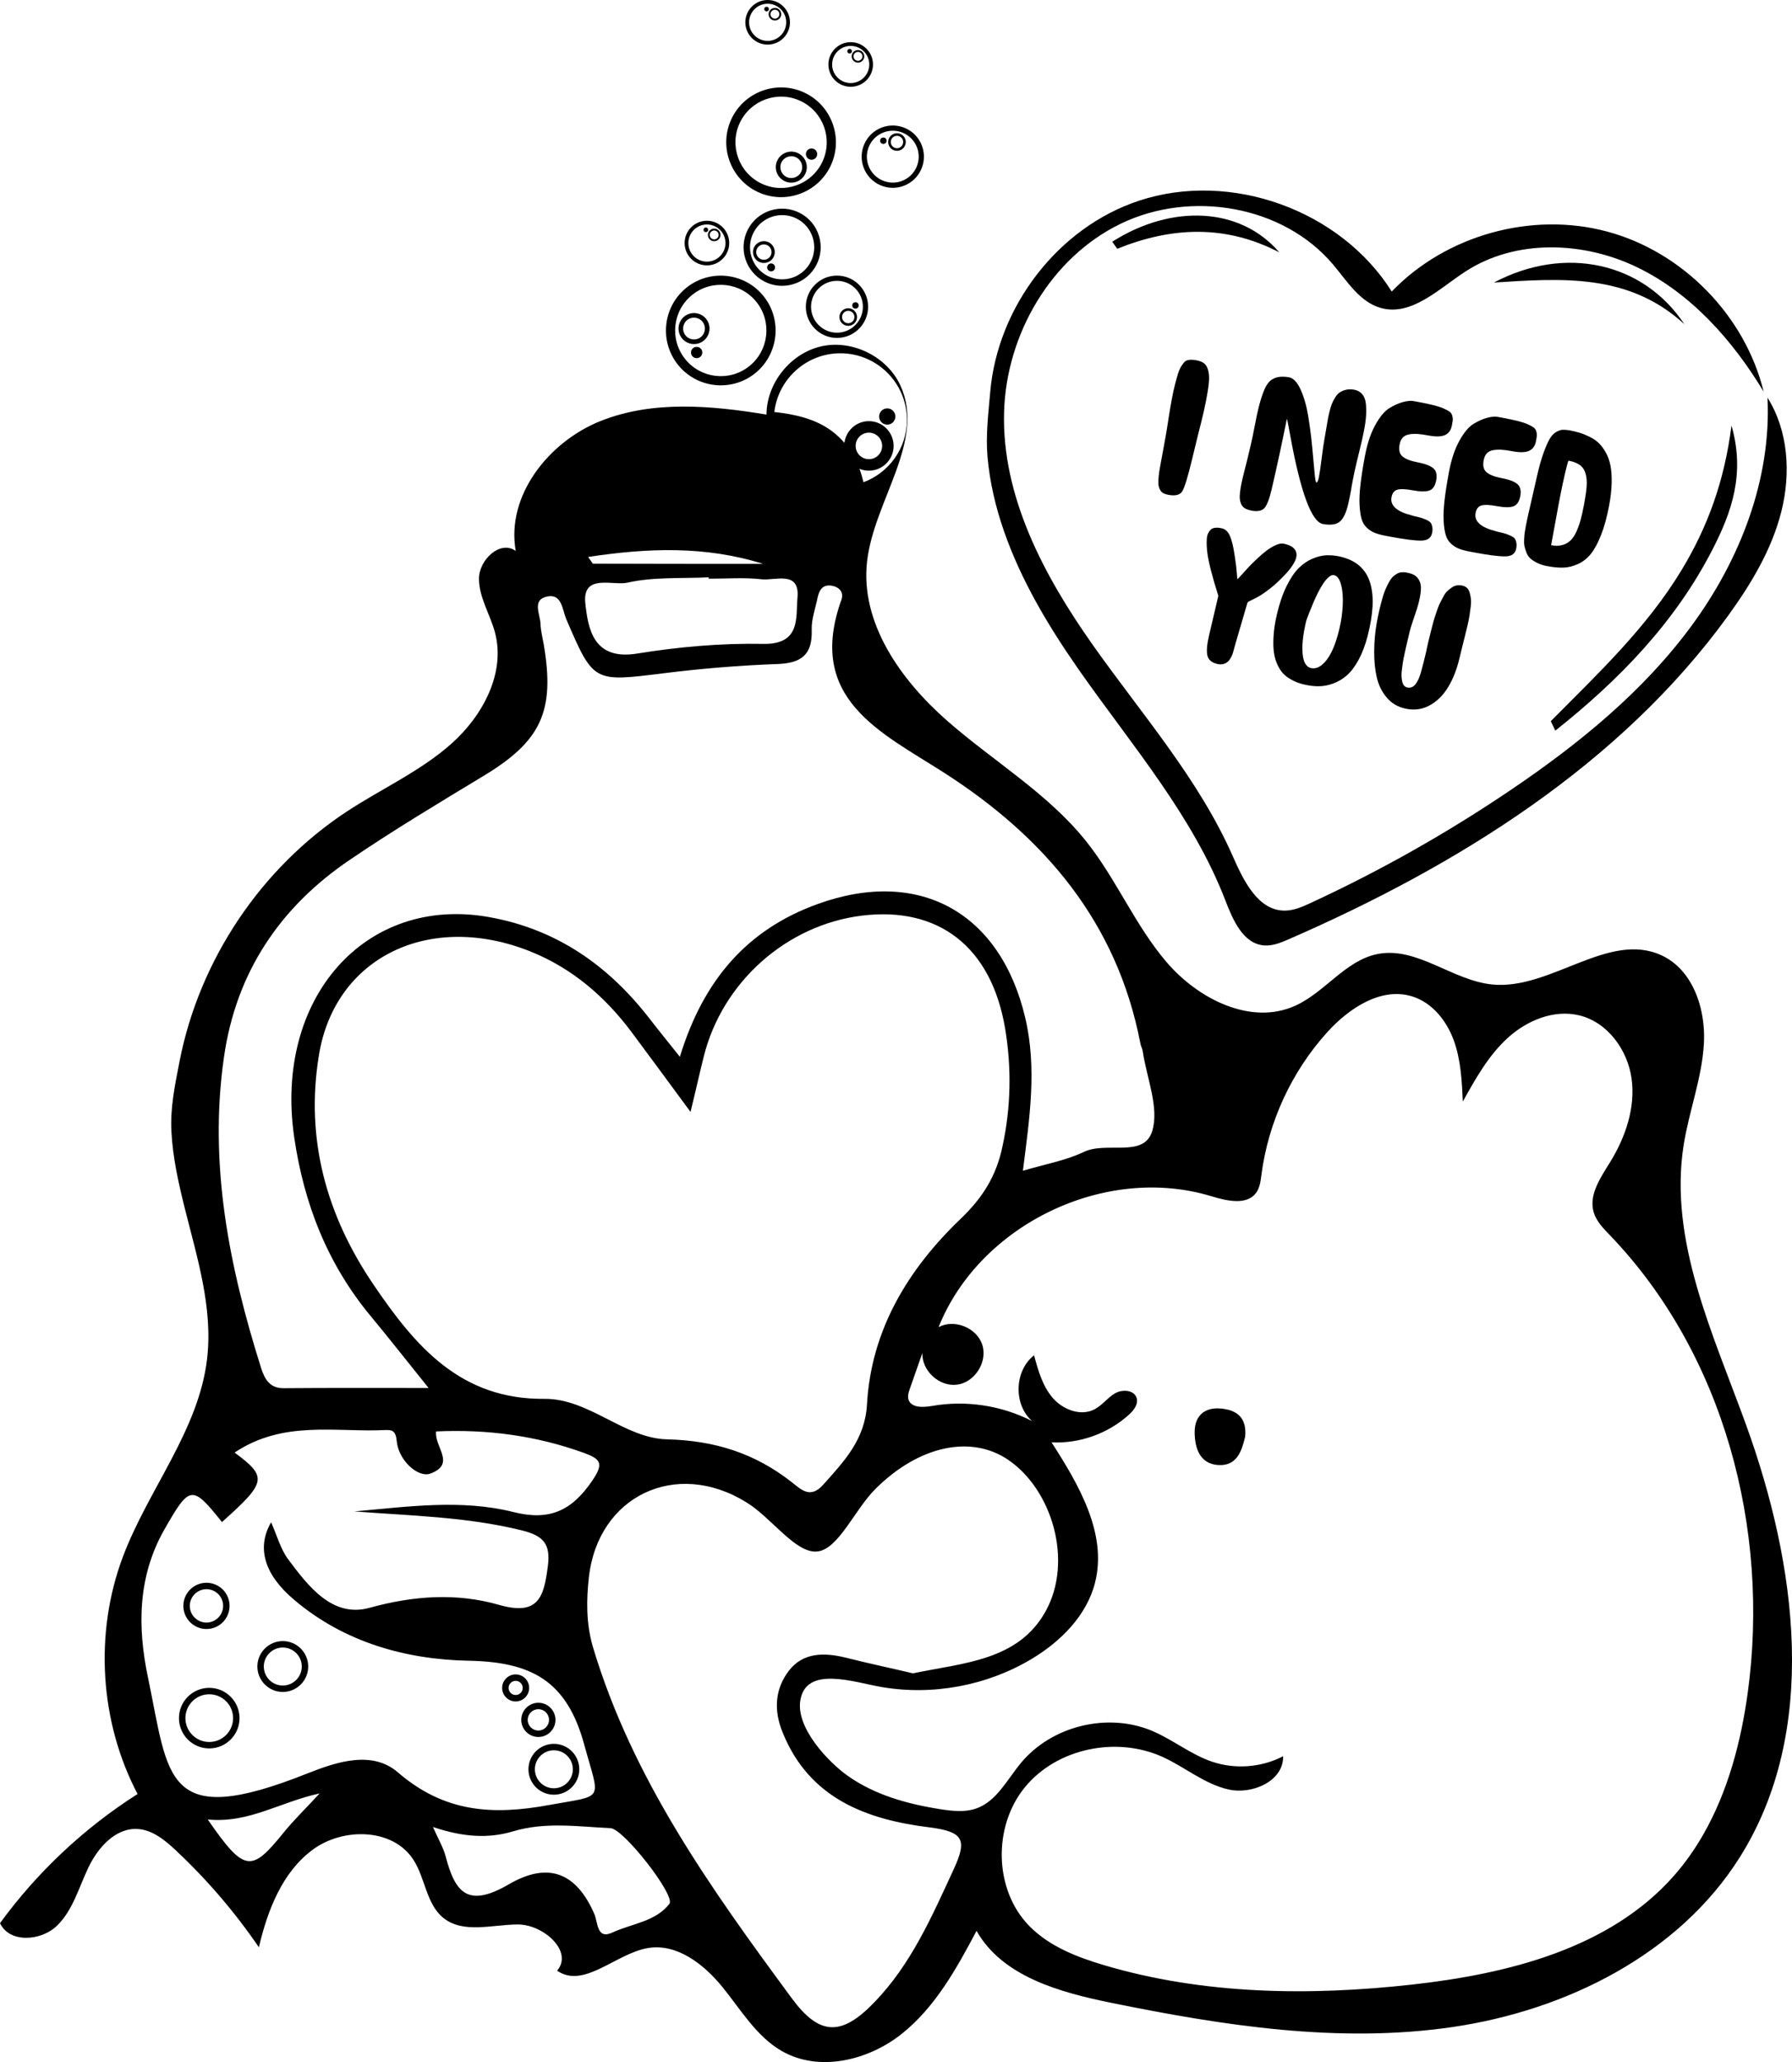 <?xml version="1.0" encoding="utf-8"?>
<!-- Generator: Adobe Illustrator 17.0.0, SVG Export Plug-In . SVG Version: 6.00 Build 0)  -->
<!DOCTYPE svg PUBLIC "-//W3C//DTD SVG 1.1//EN" "http://www.w3.org/Graphics/SVG/1.1/DTD/svg11.dtd">
<svg version="1.1" id="Layer_1" xmlns="http://www.w3.org/2000/svg" xmlns:xlink="http://www.w3.org/1999/xlink" x="0px" y="0px"
	 width="156.519px" height="180px" viewBox="21.74 10 156.519 180" enable-background="new 21.74 10 156.519 180"
	 xml:space="preserve">
<path d="M168.988,95.151c-0.55-0.742-1.251-1.352-2.111-1.752c-4.645-2.158-9.691,3.039-14.789,2.541
	c-3.481-0.34-6.576-3.331-10.01-2.664c-2.818,0.547-4.615,3.361-7.236,4.53c-3.862,1.723-8.442-0.596-11.197-3.805
	s-4.388-7.241-7.025-10.548c-3.36-4.214-8.141-7.01-12.188-10.568s-7.571-8.536-6.958-13.89c0.607-5.302,5.143-10.508,2.906-15.353
	c-1.159-2.509-4.168-4.007-6.868-3.418c-2.7,0.588-4.814,3.203-4.824,5.966c-4.828-0.797-9.937-1.252-14.484,0.558
	c-4.547,1.81-8.275,6.529-7.418,11.347c-1.336-0.98-3.207,0.758-3.21,2.415s0.99,3.136,1.407,4.74
	c0.914,3.514-1.072,7.215-3.779,9.636c-2.707,2.421-6.085,3.933-9.123,5.922c-7.537,4.933-12.938,13.003-14.658,21.842
	c-0.401,2.061-0.821,4.015-0.71,6.134c0.117,2.239,0.606,4.441,1.147,6.611c1.073,4.31,2.495,8.731,1.967,13.228
	c-0.734,6.254-5.15,11.397-7.361,17.293c-2.499,6.665-2.018,14.385,1.289,20.688c-4.66,2.965-8.757,6.81-12.013,11.272
	c0.819,1.757,3.569,1.578,4.965,0.233s1.912-3.329,2.748-5.078c0.835-1.749,2.373-3.49,4.308-3.374
	c1.293,0.077,2.377,0.97,3.323,1.855c2.723,2.546,5.164,5.392,7.266,8.47c0.756-3.22,2.03-6.538,4.687-8.508
	c2.657-1.969,7.01-1.911,8.807,0.865c1.049,1.62,1.121,3.882,2.628,5.087c1.74,1.391,4.264,0.573,6.491,0.565s4.88,2.34,3.435,4.035
	c2.344,1.618,5.114-1.494,7.921-1.974c2.533-0.433,4.891,1.401,6.513,3.394s2.978,4.334,5.211,5.605
	c3.247,1.848,7.522,0.818,10.448-1.505s4.793-5.696,6.541-8.997c2.262,3.99,7.255,5.362,11.75,6.278
	c9.812,2,19.903,3.569,29.812,2.12s19.732-6.322,25.081-14.787c6.978-11.044,5.017-25.533,0.56-37.813
	c-2.876-7.923-6.753-16.056-5.442-24.383c0.47-2.983,1.602-5.859,1.77-8.874C170.677,99.02,170.189,96.771,168.988,95.151z
	 M95.141,40.839c3.206,0,5.813,2.608,5.813,5.813c0,2.494-1.582,4.621-3.794,5.444c-0.096-0.403-0.211-0.795-0.351-1.173
	c0.253,0.105,0.53,0.164,0.821,0.164c1.192,0,2.162-0.97,2.162-2.162s-0.97-2.162-2.162-2.162c-1.1,0-2.001,0.829-2.135,1.894
	c-0.312-0.362-0.664-0.701-1.074-1.01c-1.439-1.081-3.239-1.488-5.049-1.682C89.715,43.083,92.169,40.839,95.141,40.839z
	 M96.474,48.926c0-0.639,0.52-1.158,1.158-1.158s1.158,0.52,1.158,1.158s-0.52,1.158-1.158,1.158
	C96.993,50.083,96.474,49.564,96.474,48.926z M88.396,59.222c-4.948,0-9.895,0-14.843-0.017c-0.069,0-0.121-0.155-0.448-0.586
	C78.329,57.826,83.328,57.636,88.396,59.222z M76.553,60.86c2.276-0.517,4.723-0.345,7.085-0.465v0.121
	c1.552,0,3.103-0.121,4.637,0.052c1.19,0.121,3.327-0.776,3.12,1.586c-0.155,1.724,0.31,4.12-3,4.051
	c-3.672-0.069-7.378,0.259-10.998,0.845c-3.81,0.621-4.292-2.12-4.534-4.396C72.588,60.033,75.295,61.153,76.553,60.86z
	 M41.299,102.303c1.052-7.413,4.896-13.136,11.033-17.273c3.758-2.551,7.637-4.879,11.516-7.223
	c5.137-3.069,6.395-5.672,5.378-11.585c-0.103-0.586-0.259-1.172-0.276-1.776c-0.034-0.845-0.776-2.103,0.604-2.379
	c1.258-0.241,1.293,1.121,1.638,1.965c2.396,5.568,2.379,5.499,8.499,4.741c3.31-0.414,6.654-0.69,9.999-0.81
	c2.103-0.086,3.017-0.862,2.948-2.982c-0.034-0.931,0.327-1.879,0.517-2.827c0.138-0.621,0.414-1.138,1.189-1.034
	c0.672,0.103,1.138,0.552,0.879,1.258c-3.086,8.637,3.448,11.533,8.964,15.067c8.792,5.637,15.118,13.067,17.153,23.617
	c0.035,0.241,0.172,0.448,0.207,0.69c0.345,2.344,1.465,4.948,0.827,6.999c-0.741,2.362-3.999,0.845-5.982,1.81
	c-1.551,0.741-3.327,1.052-5.309,1.638c0.586-4.62,1.241-8.93,0.207-13.343c-2.155-9.171-9.223-13.153-18.118-9.947
	c-6.172,2.224-9.999,6.637-12.05,13.343c-1.069-1.345-1.913-2.379-2.724-3.431c-3.586-4.586-8.068-7.706-13.895-8.757
	c-10.826-1.965-18.842,7.051-17.067,19.204c0.845,5.792,2.896,11.05,6.654,15.584c1.517,1.827,2.965,3.672,5.086,6.31
	c-4.689,0-8.671-0.017-12.653,0.017c-1.241,0.017-1.672-0.828-1.965-1.724C41.765,120.61,39.955,111.646,41.299,102.303z
	 M109.29,110.112c-0.534,2.551-1.724,4.448-3.655,6.292c-4.569,4.379-7.809,9.671-8.171,16.205c-0.173,3.051-2,4.965-3.844,7.016
	c-1.103,1.224-1.896,0.414-2.724-0.241c-3.207-2.517-6.706-3.637-10.895-3.741c-3.741-0.086-6.809-3.568-10.705-3.534
	c-7.344,0.069-11.291-4.603-14.929-9.964c-4.137-6.085-5.965-12.739-4.775-20.014c1.379-8.585,9.671-12.602,18.497-9.068
	c3.637,1.465,6.516,3.948,8.843,7.068c1.552,2.086,3.103,4.189,5.12,6.93c0.517-2.103,0.81-3.465,1.155-4.827
	c1.62-6.516,7.24-11.498,13.826-12.309c6.654-0.81,11.291,2.689,12.498,9.861C110.1,103.182,110.048,106.664,109.29,110.112z
	 M46.488,170c-2.81,3.482-3.413,3.431-6.603-1.172c3.603,0.345,6.275-1.517,9.774-2.276C48.35,167.966,47.35,168.931,46.488,170z
	 M56.504,164.725c-2.241-1.948-5.31-0.948-7.878,0.069c-12.584,5.016-12.119,0.431-13.964-8.378
	c-0.914-4.344-0.914-8.775,1.431-12.895c2.207-3.861,2.413-3.948,5.034-0.655c3.896-3.482,3.999-3.93,1.103-6.068
	c4.258-2.844,8.792-1.758,13.153-1.965c0.535-0.017,0.914,0,1,0.914c0.155,1.776,1.913,3.293,2.965,2.879
	c2.241-0.845,0.31-2.327,0.483-3.672c4.43-0.207,8.74,0.362,12.929,1.879c1.431,0.534,1.758,0.896,0.69,2.448
	c-1.793,2.62-3.741,3.5-6.878,2.707c-4.551-1.138-9.223-0.465-13.877-0.052c4.896,0.379,9.809,0.465,14.619,1.655
	c1.896,0.465,2.534,1.189,2.275,3.137c-0.345,2.655-0.793,4.361-4.275,3.362c-3.672-1.052-7.43-0.81-11.291,0.259
	c-3.241,0.896-5.344-1.862-7.12-4.241c-0.672-0.914-0.983-2.103-1.483-3.224c-1.276,2.189-0.621,4.551,2,6.758
	c4.379,3.724,9.792,5.223,15.239,5.327c5.499,0.103,8.602,1.741,10.119,7.361c1.362,4.965,1.827,4.344-3.017,5.223
	C64.744,168.483,60.555,168.207,56.504,164.725z M80.208,176.189c-1.19,1.551-3.275,1.724-4.965,2.5
	c-1.396,0.655-1.258-0.845-1.603-1.638c-1.517-3.465-3.913-4.637-7.482-2.551c-3.534,2.051-4.655,0.741-5.482-2.413
	c-0.207-0.793-0.638-1.517-1.121-2.603c2.62,0.879,4.81,1.034,6.999,0.379c2.81-0.845,5.672-0.414,8.516-0.276
	C76.208,169.638,80.759,175.465,80.208,176.189z M105.049,173.154c-1.914,4.137-3.724,8.309-6.93,11.619
	c-2.879,3-4.81,2.948-7.24-0.362c-7.016-9.516-13.912-19.118-17.36-30.668c-0.586-2.017-0.569-4.051-0.345-6.051
	c0.793-7.102,7.603-10.361,13.757-6.551c2.207,1.345,4.293,4.482,6.189,4.292c1.845-0.172,3.275-3.672,5.103-5.482
	c3.844-3.81,8.395-4.706,11.602-2.5c3.81,2.603,5.672,8.826,3.241,13.205c-2.396,4.327-7.223,4.499-11.585,5.413
	c-1.965-0.465-3.948-0.879-5.913-1.379c-1.844-0.448-3.689-0.448-4.913,1.138s-1.362,3.448-0.552,5.413
	c2.344,5.792,7.378,7.602,12.826,8.275C105.945,169.896,106.204,170.638,105.049,173.154z M174.395,157.752
	c-0.589,4.301-1.739,8.636-3.879,12.375c-0.74,1.293-1.598,2.515-2.593,3.64c-5.584,6.315-14.441,8.535-22.819,9.469
	c-9.004,1.004-18.258,0.884-26.943-1.695c-2.376-0.705-4.778-1.643-6.514-3.411c-3.096-3.154-3.194-8.681-0.399-12.105
	s8.013-4.485,12.037-2.658c1.955,0.888,3.662,2.37,5.757,2.84c2.095,0.471,4.829-0.753,4.768-2.9
	c-1.892,0.984-4.187,1.16-6.207,0.475c-1.856-0.629-3.416-1.92-5.22-2.684c-3.884-1.644-8.78-0.452-11.472,2.795
	c-1.204,1.451-2.123,3.348-3.902,3.974c-0.97,0.341-2.036,0.229-3.053,0.074c-2.892-0.443-5.803-1.241-8.187-2.937
	c-1.707-1.215-4.468-4.139-4.136-6.507c0.445-3.169,4.722-1.639,7.114-1.231c4.471,0.763,9.205-0.123,13.097-2.452
	c2.545-1.523,4.815-3.79,5.542-6.666c1.079-4.269-1.414-8.542-3.801-12.242c2.456,0.124,4.948-0.768,6.767-2.422
	c0.414-0.376,0.825-0.904,0.668-1.441c-0.21-0.72-1.258-0.79-1.904-0.409c-0.645,0.381-1.102,1.034-1.766,1.383
	c-1.208,0.636-2.769,0.043-3.661-0.99s-1.274-2.4-1.631-3.718c-1.725,1.341-1.815,4.296-0.174,5.739
	c-2.672-1.369-5.794-1.839-8.75-1.318c-0.768,0.135-1.823,0.177-2.047-0.571c-0.091-0.306,0.015-0.631,0.121-0.932
	c0.365-1.041,0.731-2.083,1.096-3.124c-0.064,1.561,1.497,2.979,3.045,2.766s2.668-1.999,2.185-3.485s-2.438-2.273-3.816-1.536
	c3.593-8.968,14.545-14.232,23.793-11.436c1.362,0.412,3.141,0.846,3.961-0.317c0.313-0.444,0.374-1.012,0.445-1.551
	c0.603-4.606,2.642-9.014,5.762-12.456c1.907-2.104,4.723-3.958,7.432-3.102c1.728,0.546,2.979,2.115,3.601,3.817
	c0.623,1.702,0.712,3.545,0.796,5.355c1.102-1.989,2.234-4.016,3.913-5.548c1.68-1.533,4.035-2.511,6.246-1.98
	c2.474,0.594,4.236,3.01,4.581,5.53c0.345,2.52-0.523,5.08-1.854,7.248c-0.84,1.367-1.916,2.887-1.454,4.424
	c0.237,0.789,0.846,1.401,1.417,1.995C172.319,128.198,176.345,143.501,174.395,157.752z"/>
<path d="M128.393,132.955c-1.43-0.139-2.315,0.631-2.308,2.066c0.007,1.378,0.445,2.773,2.076,2.867
	c1.666,0.096,2.051-1.322,2.333-2.464C130.665,133.687,129.699,133.082,128.393,132.955z"/>
<path d="M39.773,152.201c1.113,0,2.018-0.906,2.018-2.019c0-1.113-0.905-2.018-2.018-2.018s-2.018,0.905-2.018,2.018
	C37.755,151.295,38.66,152.201,39.773,152.201z M39.773,148.725c0.803,0,1.456,0.653,1.456,1.456s-0.653,1.457-1.456,1.457
	s-1.456-0.653-1.456-1.457C38.317,149.379,38.971,148.725,39.773,148.725z"/>
<path d="M40.016,157.336c-1.458,0-2.645,1.186-2.645,2.645c0,1.458,1.186,2.644,2.645,2.644c1.458,0,2.645-1.186,2.645-2.644
	C42.66,158.522,41.474,157.336,40.016,157.336z M40.016,162.062c-1.148,0-2.083-0.934-2.083-2.082s0.934-2.083,2.083-2.083
	s2.083,0.934,2.083,2.083C42.098,161.128,41.164,162.062,40.016,162.062z"/>
<path d="M46.44,153.254c-1.224,0-2.22,0.996-2.22,2.22c0,1.225,0.996,2.221,2.22,2.221c1.224,0,2.22-0.996,2.22-2.221
	C48.66,154.25,47.664,153.254,46.44,153.254z M46.44,157.134c-0.914,0-1.658-0.744-1.658-1.659c0-0.914,0.744-1.658,1.658-1.658
	s1.658,0.744,1.658,1.658S47.354,157.134,46.44,157.134z"/>
<path d="M67.896,164.445c0,1.224,0.996,2.22,2.22,2.22c1.225,0,2.221-0.996,2.221-2.22c0-1.225-0.996-2.221-2.221-2.221
	C68.892,162.224,67.896,163.22,67.896,164.445z M71.775,164.445c0,0.914-0.744,1.658-1.659,1.658c-0.914,0-1.658-0.744-1.658-1.658
	c0-0.915,0.744-1.659,1.658-1.659C71.031,162.786,71.775,163.53,71.775,164.445z"/>
<path d="M67.269,160.132c0,0.823,0.67,1.493,1.494,1.493s1.493-0.67,1.493-1.493s-0.67-1.494-1.493-1.494
	S67.269,159.309,67.269,160.132z M68.763,159.2c0.513,0,0.931,0.418,0.931,0.932c0,0.513-0.418,0.931-0.931,0.931
	c-0.514,0-0.932-0.418-0.932-0.931C67.831,159.618,68.249,159.2,68.763,159.2z"/>
<path d="M66.778,158.523c0.651,0,1.18-0.529,1.18-1.18s-0.53-1.18-1.18-1.18s-1.18,0.53-1.18,1.18S66.127,158.523,66.778,158.523z
	 M66.778,156.725c0.341,0,0.618,0.277,0.618,0.618c0,0.34-0.277,0.618-0.618,0.618c-0.34,0-0.618-0.277-0.618-0.618
	C66.16,157.003,66.437,156.725,66.778,156.725z"/>
<circle cx="99.235" cy="46.359" r="0.71"/>
<path d="M87.663,42.609c2.073-1.637,2.428-4.655,0.792-6.728c-1.637-2.073-4.655-2.428-6.728-0.792
	c-2.073,1.637-2.428,4.655-0.792,6.728C82.572,43.89,85.59,44.245,87.663,42.609z M82.224,35.719
	c1.726-1.363,4.238-1.067,5.601,0.659s1.067,4.238-0.659,5.601c-1.726,1.363-4.238,1.067-5.601-0.659
	C80.202,39.593,80.498,37.081,82.224,35.719z"/>
<path d="M83.197,39.744c0.586-0.462,0.686-1.317,0.224-1.902c-0.462-0.586-1.316-0.686-1.902-0.224s-0.686,1.317-0.224,1.902
	C81.757,40.106,82.611,40.206,83.197,39.744z M81.609,39.271c-0.325-0.412-0.254-1.013,0.158-1.339
	c0.412-0.325,1.013-0.255,1.338,0.158c0.325,0.412,0.255,1.013-0.158,1.339S81.935,39.683,81.609,39.271z"/>
<circle cx="82.588" cy="40.771" r="0.494"/>
<path d="M94.844,39.498c1.5,0,2.72-1.22,2.72-2.72s-1.22-2.72-2.72-2.72s-2.72,1.22-2.72,2.72S93.344,39.498,94.844,39.498z
	 M94.844,34.514c1.249,0,2.264,1.016,2.264,2.264c0,1.249-1.016,2.264-2.264,2.264c-1.249,0-2.264-1.016-2.264-2.264
	S93.595,34.514,94.844,34.514z"/>
<path d="M95.827,38.444c0.424,0,0.769-0.345,0.769-0.769s-0.345-0.769-0.769-0.769c-0.424,0-0.769,0.345-0.769,0.769
	C95.058,38.099,95.403,38.444,95.827,38.444z M95.827,37.134c0.298,0,0.541,0.243,0.541,0.541s-0.243,0.541-0.541,0.541
	s-0.541-0.243-0.541-0.541C95.285,37.377,95.528,37.134,95.827,37.134z"/>
<circle cx="96.459" cy="36.663" r="0.28"/>
<path d="M83.503,33.165c1.074-0.01,1.939-0.892,1.929-1.966c-0.01-1.074-0.892-1.939-1.966-1.929
	c-1.074,0.01-1.939,0.892-1.929,1.966C81.547,32.31,82.429,33.175,83.503,33.165z M83.469,29.596
	c0.894-0.009,1.628,0.712,1.637,1.606c0.008,0.894-0.712,1.628-1.606,1.637c-0.894,0.009-1.628-0.712-1.637-1.606
	C81.855,30.339,82.575,29.605,83.469,29.596z"/>
<path d="M84.125,31.058c0.304-0.003,0.548-0.253,0.546-0.556c-0.003-0.303-0.253-0.548-0.556-0.545
	c-0.304,0.003-0.548,0.253-0.545,0.556C83.572,30.816,83.822,31.061,84.125,31.058z M84.117,30.12
	c0.213-0.002,0.389,0.17,0.391,0.384s-0.17,0.389-0.384,0.391c-0.214,0.002-0.389-0.17-0.391-0.384
	C83.731,30.298,83.903,30.122,84.117,30.12z"/>
<circle cx="83.391" cy="30.061" r="0.201"/>
<path d="M96.061,17.576c1.074-0.01,1.939-0.892,1.929-1.966s-0.892-1.939-1.966-1.929c-1.074,0.01-1.939,0.892-1.929,1.966
	C94.105,16.721,94.987,17.586,96.061,17.576z M96.027,14.007c0.894-0.009,1.628,0.712,1.637,1.606s-0.712,1.628-1.606,1.637
	c-0.894,0.009-1.628-0.712-1.637-1.606C94.412,14.75,95.132,14.016,96.027,14.007z"/>
<path d="M96.683,15.469c0.303-0.003,0.548-0.253,0.545-0.556c-0.003-0.303-0.252-0.548-0.556-0.545
	c-0.303,0.003-0.548,0.253-0.545,0.556S96.38,15.472,96.683,15.469z M96.674,14.531c0.213-0.002,0.389,0.17,0.391,0.384
	c0.002,0.213-0.17,0.389-0.384,0.391c-0.214,0.002-0.389-0.17-0.391-0.384C96.288,14.709,96.461,14.533,96.674,14.531z"/>
<circle cx="95.948" cy="14.473" r="0.201"/>
<path d="M88.808,13.895c1.074-0.01,1.939-0.892,1.929-1.966C90.726,10.855,89.844,9.99,88.77,10
	c-1.074,0.01-1.939,0.892-1.929,1.966S87.734,13.906,88.808,13.895z M88.773,10.326c0.894-0.009,1.628,0.712,1.637,1.606
	s-0.712,1.628-1.606,1.637c-0.894,0.009-1.628-0.712-1.637-1.606C87.159,11.069,87.879,10.335,88.773,10.326z"/>
<path d="M89.43,11.789c0.303-0.003,0.548-0.253,0.545-0.556c-0.003-0.303-0.253-0.548-0.556-0.545s-0.548,0.253-0.545,0.556
	C88.877,11.547,89.127,11.792,89.43,11.789z M89.421,10.851c0.214-0.002,0.389,0.17,0.391,0.384s-0.17,0.389-0.384,0.391
	c-0.214,0.002-0.389-0.17-0.391-0.384C89.035,11.028,89.208,10.853,89.421,10.851z"/>
<circle cx="88.695" cy="10.792" r="0.201"/>
<path d="M91.877,28.749c-1.562-1.005-3.651-0.552-4.657,1.01c-1.005,1.562-0.552,3.651,1.01,4.657
	c1.562,1.005,3.651,0.552,4.657-1.01C93.892,31.843,93.439,29.754,91.877,28.749z M92.412,33.1
	c-0.837,1.301-2.576,1.678-3.877,0.841s-1.678-2.576-0.841-3.877s2.576-1.678,3.877-0.841C92.872,30.06,93.25,31.799,92.412,33.1z"
	/>
<path d="M89.261,32.52c0.284-0.441,0.156-1.033-0.285-1.317c-0.441-0.284-1.033-0.156-1.317,0.286
	c-0.284,0.441-0.156,1.033,0.285,1.317C88.386,33.089,88.977,32.961,89.261,32.52z M88.097,32.568
	c-0.311-0.2-0.401-0.616-0.201-0.926c0.2-0.311,0.616-0.401,0.926-0.201c0.311,0.2,0.401,0.616,0.201,0.926
	C88.824,32.677,88.408,32.768,88.097,32.568z"/>
<circle cx="89.091" cy="33.342" r="0.347"/>
<path d="M87.919,26.754c2.389,1.127,5.249,0.1,6.376-2.289s0.1-5.249-2.289-6.376c-2.389-1.127-5.249-0.1-6.376,2.289
	C84.504,22.767,85.531,25.628,87.919,26.754z M86.357,20.721c0.938-1.989,3.319-2.843,5.308-1.905s2.843,3.319,1.905,5.308
	s-3.319,2.843-5.308,1.905S85.418,22.71,86.357,20.721z"/>
<path d="M90.277,25.814c0.675,0.318,1.484,0.028,1.803-0.647s0.028-1.484-0.647-1.803c-0.675-0.318-1.484-0.028-1.803,0.647
	C89.311,24.686,89.602,25.496,90.277,25.814z M89.992,24.183c0.224-0.475,0.794-0.679,1.269-0.455s0.679,0.794,0.455,1.269
	s-0.794,0.679-1.269,0.455C89.973,25.227,89.768,24.658,89.992,24.183z"/>
<circle cx="92.623" cy="23.452" r="0.494"/>
<path d="M97.284,24.888c0.668,1.343,2.304,1.891,3.647,1.223c1.343-0.668,1.891-2.304,1.223-3.647
	c-0.668-1.343-2.304-1.891-3.647-1.223C97.164,21.909,96.615,23.546,97.284,24.888z M98.71,21.649c1.118-0.556,2.48-0.1,3.036,1.018
	c0.557,1.118,0.1,2.48-1.018,3.036c-1.118,0.556-2.48,0.1-3.036-1.018C97.135,23.567,97.592,22.206,98.71,21.649z"/>
<path d="M100.427,23.086c0.379-0.189,0.535-0.652,0.346-1.031s-0.652-0.535-1.031-0.346s-0.535,0.652-0.346,1.031
	C99.584,23.119,100.047,23.274,100.427,23.086z M99.843,21.913c0.267-0.133,0.593-0.024,0.726,0.243
	c0.133,0.267,0.023,0.593-0.243,0.726c-0.267,0.133-0.593,0.024-0.726-0.243C99.467,22.371,99.576,22.045,99.843,21.913z"/>
<circle cx="98.895" cy="22.282" r="0.28"/>
<path d="M171.33,57.937c1.622-3.169,2.865-6.535,1.645-10.79c-0.625,4.895-2.104,8.887-4.358,12.611
	c-3.058,5.051-7.318,9.056-11.426,13.195c0.132,0.276,0.263,0.551,0.395,0.827C163.159,69.358,168.062,64.321,171.33,57.937z"/>
<path d="M118.886,31.1c0.146,0.205,0.291,0.411,0.437,0.616c4.726-1.908,9.444-2.14,14.152,0.314
	C130.089,28.064,124.103,27.787,118.886,31.1z"/>
<path d="M109.431,56.367c1.487,4.275,3.831,8.206,6.405,11.908c0.103,0.148,0.206,0.295,0.309,0.442
	c4.534,6.44,9.792,12.539,12.624,19.888c0.654,1.697,1.537,3.754,3.348,3.922c0.756,0.07,1.491-0.235,2.186-0.538
	c14.738-6.419,28.941-15.229,38.377-28.244c2.012-2.775,3.815-5.776,4.651-9.101c0.836-3.324,0.612-7.029-1.212-9.932
	c0.346,7.117-2.397,14.148-6.616,19.891c-4.218,5.742-9.838,10.313-15.738,14.308c-5.57,3.772-11.447,7.092-17.554,9.915
	c-0.727,0.336-1.486,0.671-2.286,0.665c-2.316-0.017-3.572-2.621-4.506-4.74c-2.982-6.77-7.969-12.415-12.236-18.458
	s-7.968-12.984-7.741-20.379c0.208-6.764,4.109-13.454,10.205-16.394c6.096-2.939,14.153-1.601,18.524,3.566
	c1.244,1.471,2.348,3.308,4.208,3.806c2.682,0.718,5.044-1.693,7.375-3.202c4.389-2.842,10.297-2.631,15.001-0.349
	c4.705,2.282,8.324,6.372,11.029,10.847c-1.626-6.636-7.061-12.196-13.659-13.971c-6.598-1.775-14.089,0.306-18.825,5.231
	c-4.488-7.121-14.063-10.564-22.058-7.932c-7.119,2.344-12.375,9.286-13.013,16.71c-0.162,1.876-0.401,3.784-0.235,5.662
	C108.189,52.1,108.703,54.274,109.431,56.367z"/>
<path d="M168.861,38.305c-3.6-5.422-10.436-6.922-16.635-3.642C158.089,34.3,163.98,33.813,168.861,38.305z"/>
<path d="M123.093,52.804c0.068,0.113,0.157,0.198,0.267,0.255c0.108,0.057,0.251,0.103,0.424,0.135
	c0.619,0.116,1.027,0.011,1.225-0.314c0.196-0.326,0.483-1.263,0.858-2.812c0.198-0.835,0.364-1.518,0.496-2.051
	c0.226-0.871,0.403-1.588,0.529-2.147s0.232-1.1,0.319-1.619c0.088-0.52,0.132-0.926,0.134-1.221
	c0.002-0.294-0.034-0.561-0.109-0.801c-0.076-0.24-0.192-0.416-0.35-0.53c-0.158-0.115-0.368-0.196-0.631-0.245
	c-0.163-0.031-0.297-0.048-0.4-0.052c-0.106-0.004-0.219,0.006-0.345,0.03c-0.126,0.023-0.231,0.08-0.316,0.169
	c-0.085,0.089-0.18,0.216-0.284,0.38c-0.105,0.165-0.196,0.373-0.275,0.626c-0.078,0.254-0.167,0.565-0.262,0.936
	c-0.097,0.371-0.191,0.809-0.285,1.311c-0.094,0.502-0.193,1.08-0.294,1.734c-0.072,0.491-0.153,0.993-0.243,1.508
	c-0.091,0.513-0.169,0.941-0.232,1.28c-0.064,0.341-0.129,0.685-0.194,1.036c-0.066,0.35-0.115,0.636-0.145,0.856
	c-0.032,0.221-0.052,0.443-0.062,0.666c-0.01,0.224-0.001,0.396,0.029,0.518C122.976,52.575,123.024,52.692,123.093,52.804z"/>
<path d="M132.148,44.074c-0.156,0.381-0.299,0.822-0.429,1.322c-0.131,0.502-0.271,1.154-0.421,1.955
	c-0.088,0.468-0.188,0.948-0.302,1.44c-0.114,0.495-0.215,0.922-0.304,1.283c-0.09,0.362-0.182,0.731-0.279,1.107
	c-0.098,0.376-0.174,0.698-0.229,0.966c-0.057,0.268-0.1,0.53-0.132,0.787c-0.033,0.258-0.039,0.471-0.018,0.643
	c0.02,0.172,0.067,0.331,0.14,0.476c0.072,0.144,0.182,0.257,0.33,0.337c0.147,0.081,0.329,0.14,0.543,0.181
	c0.527,0.1,0.903,0.028,1.127-0.214s0.439-0.8,0.645-1.676c0.435-1.873,0.877-3.913,1.321-6.122
	c0.021,0.004,0.113,0.463,0.278,1.377c0.909,5.016,1.867,7.618,2.872,7.807c0.202,0.038,0.388,0.057,0.556,0.057
	c0.169,0,0.318-0.014,0.45-0.042c0.131-0.028,0.251-0.076,0.358-0.145s0.203-0.156,0.285-0.262c0.084-0.105,0.158-0.228,0.227-0.367
	c0.067-0.14,0.131-0.296,0.189-0.469c0.059-0.173,0.111-0.369,0.158-0.586c0.046-0.217,0.095-0.449,0.147-0.697
	c0.052-0.248,0.099-0.521,0.145-0.816c0.05-0.264,0.088-0.467,0.114-0.609c0.067-0.355,0.164-0.805,0.292-1.349
	s0.246-1.029,0.353-1.456c0.104-0.426,0.208-0.891,0.308-1.392c0.1-0.502,0.161-0.942,0.185-1.322
	c0.023-0.379,0.016-0.735-0.02-1.068c-0.038-0.333-0.142-0.602-0.313-0.808c-0.172-0.205-0.406-0.336-0.7-0.391
	c-0.254-0.047-0.488-0.047-0.702,0.002c-0.214,0.049-0.396,0.122-0.546,0.221c-0.15,0.098-0.289,0.248-0.415,0.45
	c-0.127,0.202-0.227,0.394-0.297,0.574c-0.071,0.181-0.141,0.418-0.211,0.71c-0.071,0.291-0.123,0.536-0.154,0.736
	c-0.033,0.198-0.076,0.456-0.129,0.771s-0.096,0.55-0.123,0.702c-0.084,0.447-0.172,1.038-0.262,1.772
	c-0.09,0.735-0.169,1.283-0.237,1.643c-0.068,0.361-0.146,0.532-0.238,0.515c-0.052-0.01-0.105-0.32-0.158-0.929
	c-0.055-0.609-0.124-1.35-0.206-2.222c-0.083-0.873-0.197-1.751-0.342-2.635c-0.144-0.884-0.362-1.653-0.655-2.306
	c-0.293-0.655-0.637-1.019-1.032-1.093c-0.368-0.058-0.682-0.062-0.945-0.012c-0.262,0.051-0.494,0.161-0.692,0.327
	C132.481,43.419,132.304,43.693,132.148,44.074z"/>
<path d="M142.805,56.779c0.09,0.017,0.227,0.043,0.41,0.077c1.218,0.229,2.105,0.34,2.657,0.334
	c0.554-0.007,0.872-0.233,0.956-0.681c0.039-0.202,0.041-0.378,0.012-0.526c-0.03-0.147-0.077-0.264-0.14-0.349
	s-0.184-0.168-0.363-0.249c-0.18-0.08-0.336-0.142-0.471-0.183c-0.133-0.041-0.357-0.096-0.67-0.165
	c-0.058-0.022-0.104-0.035-0.133-0.041c-1.326-0.333-1.919-0.865-1.782-1.595c0.068-0.366,0.243-0.585,0.524-0.659
	c0.282-0.074,0.722-0.054,1.323,0.058c0.639,0.12,1.118,0.129,1.437,0.026c0.318-0.103,0.525-0.403,0.619-0.901
	c0.091-0.487,0.001-0.839-0.267-1.059c-0.27-0.219-0.711-0.386-1.325-0.501c-0.615-0.115-1.058-0.282-1.333-0.501
	c-0.274-0.22-0.365-0.573-0.274-1.061c0.049-0.264,0.143-0.467,0.28-0.61c0.137-0.142,0.321-0.234,0.556-0.274
	c0.232-0.041,0.477-0.053,0.732-0.036c0.253,0.015,0.57,0.059,0.945,0.13c0.66,0.123,1.147,0.11,1.466-0.041
	c0.317-0.15,0.514-0.428,0.59-0.835c0.04-0.213,0.065-0.374,0.076-0.483c0.009-0.108-0.007-0.235-0.048-0.379
	c-0.042-0.145-0.123-0.26-0.243-0.346c-0.121-0.085-0.296-0.178-0.523-0.279c-0.23-0.101-0.519-0.194-0.87-0.281
	c-0.352-0.087-0.792-0.181-1.319-0.28l-0.366-0.068c-0.252-0.057-0.575-0.034-0.967,0.071c-0.393,0.105-0.798,0.287-1.214,0.545
	c-0.417,0.257-0.825,0.749-1.223,1.473c-0.399,0.724-0.698,1.625-0.899,2.701c-0.181,0.964-0.313,1.797-0.39,2.496
	c-0.08,0.701-0.106,1.3-0.078,1.799s0.088,0.905,0.182,1.216c0.094,0.312,0.25,0.567,0.472,0.766
	c0.219,0.199,0.455,0.346,0.705,0.44C142.101,56.623,142.418,56.706,142.805,56.779z"/>
<path d="M151.607,49.569c0.137-0.142,0.322-0.234,0.556-0.274c0.233-0.04,0.477-0.052,0.732-0.036
	c0.253,0.016,0.57,0.06,0.946,0.131c0.659,0.123,1.147,0.11,1.466-0.041c0.316-0.151,0.514-0.428,0.59-0.835
	c0.04-0.213,0.064-0.374,0.075-0.483c0.009-0.108-0.005-0.235-0.048-0.379c-0.042-0.145-0.123-0.26-0.242-0.345
	c-0.122-0.086-0.297-0.178-0.523-0.28c-0.229-0.1-0.519-0.194-0.87-0.281c-0.352-0.086-0.792-0.18-1.319-0.279l-0.366-0.068
	c-0.252-0.058-0.574-0.033-0.967,0.071c-0.393,0.105-0.798,0.287-1.214,0.545c-0.417,0.257-0.823,0.749-1.222,1.473
	c-0.4,0.724-0.699,1.624-0.9,2.7c-0.181,0.965-0.312,1.798-0.39,2.497c-0.08,0.701-0.105,1.3-0.078,1.799
	c0.028,0.499,0.088,0.905,0.183,1.217c0.093,0.312,0.25,0.567,0.471,0.766c0.219,0.199,0.455,0.346,0.705,0.44
	c0.25,0.095,0.568,0.178,0.955,0.251c0.09,0.017,0.229,0.043,0.412,0.077c1.218,0.229,2.104,0.34,2.657,0.333
	c0.554-0.006,0.87-0.232,0.954-0.68c0.039-0.203,0.042-0.378,0.012-0.526c-0.03-0.147-0.076-0.264-0.139-0.349
	s-0.185-0.168-0.364-0.249c-0.18-0.08-0.336-0.142-0.47-0.183s-0.358-0.096-0.671-0.165c-0.058-0.022-0.102-0.035-0.133-0.041
	c-1.326-0.332-1.919-0.865-1.782-1.596c0.068-0.366,0.243-0.584,0.525-0.658c0.282-0.073,0.722-0.054,1.322,0.059
	c0.64,0.12,1.119,0.129,1.437,0.026c0.319-0.103,0.525-0.403,0.619-0.901c0.091-0.487,0.002-0.84-0.267-1.059
	c-0.269-0.219-0.71-0.386-1.324-0.501c-0.615-0.115-1.059-0.283-1.334-0.502c-0.274-0.22-0.365-0.572-0.273-1.06
	C151.377,49.915,151.47,49.712,151.607,49.569z"/>
<path d="M155.059,58.227c0.081,0.214,0.196,0.388,0.344,0.521c0.149,0.134,0.348,0.262,0.598,0.388
	c0.249,0.126,0.541,0.22,0.876,0.282c0.527,0.1,0.999,0.144,1.412,0.131c0.411-0.012,0.833-0.115,1.262-0.307
	c0.431-0.193,0.806-0.485,1.128-0.877c0.319-0.392,0.62-0.945,0.902-1.66c0.282-0.714,0.517-1.575,0.706-2.579
	c0.135-0.72,0.208-1.38,0.222-1.977c0.011-0.597-0.025-1.105-0.109-1.526c-0.085-0.42-0.221-0.798-0.411-1.133
	c-0.189-0.336-0.394-0.607-0.612-0.817c-0.219-0.209-0.484-0.391-0.796-0.543c-0.313-0.153-0.604-0.271-0.872-0.353
	c-0.268-0.082-0.576-0.156-0.92-0.22c-0.236-0.033-0.431-0.046-0.584-0.039c-0.154,0.009-0.337,0.074-0.549,0.196
	c-0.213,0.124-0.399,0.322-0.561,0.597c-0.162,0.274-0.341,0.682-0.537,1.223c-0.196,0.542-0.384,1.205-0.562,1.992
	c-0.196,0.877-0.364,1.611-0.501,2.2c-0.136,0.589-0.222,0.957-0.253,1.103c-0.034,0.147-0.065,0.287-0.096,0.424
	c-0.031,0.136-0.074,0.357-0.133,0.661c-0.045,0.243-0.078,0.432-0.097,0.565c-0.02,0.133-0.038,0.324-0.052,0.574
	c-0.016,0.249-0.007,0.453,0.026,0.612C154.922,57.825,154.979,58.011,155.059,58.227z M157.892,53.932
	c0.106-0.568,0.224-1.153,0.352-1.755c0.128-0.601,0.24-1.079,0.333-1.435c0.092-0.355,0.144-0.532,0.155-0.53
	c0.426,0.079,0.759,0.208,0.999,0.384c0.24,0.177,0.406,0.426,0.499,0.748c0.091,0.322,0.123,0.688,0.094,1.098
	c-0.03,0.41-0.106,0.939-0.227,1.59c-0.1,0.527-0.2,0.977-0.299,1.346c-0.102,0.37-0.228,0.719-0.378,1.049
	c-0.152,0.33-0.327,0.585-0.524,0.769c-0.198,0.183-0.435,0.312-0.711,0.387c-0.277,0.074-0.599,0.077-0.965,0.008L157.892,53.932z"
	/>
<path d="M127.2,67.228c0.09,0.374,0.377,0.617,0.862,0.73c0.232,0.055,0.44,0.047,0.624-0.022c0.185-0.069,0.33-0.18,0.439-0.333
	c0.106-0.153,0.185-0.296,0.237-0.426c0.05-0.13,0.093-0.269,0.128-0.413c0.034-0.146,0.236-0.847,0.608-2.106
	c0.372-1.259,0.569-1.932,0.589-2.019c0.011-0.049,0.058-0.096,0.141-0.143c0.081-0.046,0.211-0.111,0.389-0.192
	c0.177-0.081,0.374-0.187,0.595-0.32c0.219-0.131,0.503-0.333,0.852-0.603s0.705-0.593,1.068-0.966
	c0.385-0.379,0.68-0.725,0.886-1.039c0.206-0.314,0.325-0.579,0.356-0.796c0.029-0.217-0.006-0.404-0.106-0.561
	c-0.102-0.156-0.239-0.278-0.412-0.364c-0.174-0.086-0.388-0.155-0.642-0.204c-0.188-0.024-0.414,0.025-0.676,0.147
	c-0.264,0.121-0.519,0.275-0.767,0.462s-0.522,0.421-0.822,0.702c-0.302,0.281-0.547,0.524-0.738,0.73
	c-0.191,0.205-0.397,0.429-0.616,0.674c-0.221,0.244-0.344,0.379-0.371,0.403c-0.026-0.149-0.049-0.376-0.07-0.682
	c-0.019-0.305-0.077-0.759-0.17-1.363c-0.117-0.802-0.259-1.386-0.423-1.751c-0.165-0.365-0.391-0.582-0.682-0.649
	c-0.232-0.055-0.434-0.072-0.608-0.051c-0.173,0.02-0.307,0.081-0.402,0.181s-0.171,0.216-0.227,0.345
	c-0.056,0.13-0.09,0.292-0.099,0.49c-0.011,0.196-0.012,0.385-0.003,0.565c0.008,0.181,0.026,0.386,0.054,0.617
	c0.106,0.81,0.425,2.058,0.958,3.743l-0.816,3.48C127.155,66.277,127.109,66.855,127.2,67.228z"/>
<path d="M133.306,68.002c0.146,0.314,0.303,0.566,0.474,0.753c0.169,0.189,0.375,0.353,0.617,0.497
	c0.242,0.143,0.455,0.25,0.637,0.317c0.183,0.069,0.394,0.132,0.637,0.188c0.443,0.104,0.871,0.154,1.282,0.148
	c0.408-0.006,0.828-0.089,1.258-0.249s0.825-0.398,1.185-0.716c0.36-0.319,0.698-0.77,1.014-1.353
	c0.316-0.584,0.576-1.275,0.784-2.073c0.243-0.952,0.387-1.811,0.428-2.576c0.043-0.765-0.027-1.449-0.207-2.054
	c-0.18-0.603-0.492-1.098-0.936-1.489c-0.444-0.389-1.026-0.663-1.743-0.821c-0.399-0.084-0.782-0.117-1.153-0.102
	c-0.371,0.016-0.775,0.114-1.209,0.298c-0.437,0.184-0.838,0.457-1.203,0.82c-0.366,0.363-0.718,0.887-1.056,1.572
	c-0.34,0.685-0.62,1.503-0.842,2.449c-0.161,0.686-0.259,1.313-0.295,1.881c-0.037,0.569-0.027,1.05,0.028,1.445
	C133.06,67.333,133.161,67.688,133.306,68.002z M135.812,64.268l0.068-0.229c0.058-0.16,0.137-0.363,0.236-0.61
	c0.098-0.247,0.211-0.521,0.338-0.824c0.126-0.302,0.265-0.6,0.416-0.896c0.151-0.297,0.304-0.561,0.462-0.795
	c0.156-0.234,0.317-0.417,0.481-0.553c0.163-0.134,0.313-0.186,0.45-0.154c0.28,0.065,0.484,0.346,0.613,0.84
	c0.13,0.495,0.177,1.081,0.145,1.763c-0.031,0.68-0.128,1.364-0.289,2.051c-0.292,1.247-0.665,2.161-1.118,2.744
	s-0.911,0.819-1.375,0.711c-0.416-0.098-0.657-0.514-0.725-1.248C135.446,66.331,135.546,65.399,135.812,64.268z"/>
<path d="M142.845,70.873c0.421,0.508,0.968,0.834,1.637,0.98c0.765,0.169,1.473,0.078,2.122-0.275
	c0.649-0.352,1.189-0.886,1.623-1.601c0.431-0.714,0.765-1.569,0.999-2.565c0.059-0.251,0.135-0.57,0.232-0.955
	c0.095-0.385,0.176-0.708,0.242-0.968c0.067-0.261,0.14-0.561,0.22-0.905c0.081-0.344,0.139-0.636,0.175-0.877
	c0.036-0.242,0.071-0.497,0.103-0.764c0.033-0.268,0.036-0.494,0.014-0.678c-0.025-0.184-0.06-0.36-0.106-0.53
	c-0.048-0.168-0.123-0.304-0.226-0.405c-0.106-0.101-0.239-0.17-0.403-0.209c-0.165-0.039-0.325-0.046-0.485-0.022
	c-0.158,0.024-0.305,0.084-0.439,0.179c-0.136,0.096-0.264,0.199-0.387,0.308c-0.122,0.108-0.238,0.265-0.346,0.469
	c-0.108,0.204-0.206,0.388-0.29,0.551c-0.085,0.165-0.175,0.385-0.271,0.663c-0.095,0.28-0.173,0.511-0.231,0.695
	c-0.059,0.186-0.129,0.435-0.206,0.748c-0.078,0.313-0.14,0.554-0.184,0.722c-0.045,0.168-0.103,0.407-0.175,0.716
	c-0.043,0.184-0.1,0.446-0.169,0.786c-0.075,0.319-0.149,0.621-0.22,0.905c-0.072,0.284-0.142,0.548-0.209,0.793
	c-0.068,0.244-0.145,0.459-0.227,0.643c-0.085,0.184-0.174,0.338-0.268,0.458c-0.096,0.12-0.205,0.204-0.327,0.252
	c-0.124,0.047-0.258,0.054-0.402,0.021c-0.107-0.026-0.195-0.08-0.268-0.162c-0.072-0.084-0.125-0.198-0.158-0.343
	c-0.033-0.146-0.052-0.296-0.062-0.451c-0.009-0.156,0-0.352,0.031-0.59c0.03-0.238,0.059-0.447,0.086-0.63
	c0.028-0.182,0.072-0.414,0.132-0.696c0.061-0.281,0.112-0.505,0.151-0.675c0.04-0.169,0.094-0.397,0.16-0.682
	c0.067-0.285,0.115-0.49,0.145-0.617c0.054-0.232,0.147-0.544,0.281-0.937c0.132-0.392,0.25-0.743,0.355-1.056
	c0.102-0.312,0.191-0.656,0.264-1.032c0.073-0.375,0.102-0.692,0.086-0.951s-0.105-0.496-0.269-0.714
	c-0.164-0.216-0.411-0.364-0.739-0.441c-0.009-0.003-0.024-0.006-0.043-0.01c-0.116-0.027-0.209-0.046-0.277-0.058
	c-0.069-0.01-0.171-0.014-0.303-0.01c-0.135,0.005-0.247,0.026-0.338,0.067c-0.091,0.039-0.204,0.11-0.339,0.21
	c-0.137,0.102-0.257,0.231-0.359,0.39c-0.106,0.159-0.218,0.37-0.339,0.632c-0.123,0.262-0.236,0.564-0.336,0.908
	c-0.215,0.744-0.39,1.5-0.523,2.264c-0.133,0.764-0.205,1.565-0.212,2.406c-0.008,0.839,0.064,1.595,0.218,2.269
	C142.135,69.777,142.422,70.367,142.845,70.873z"/>
</svg>

